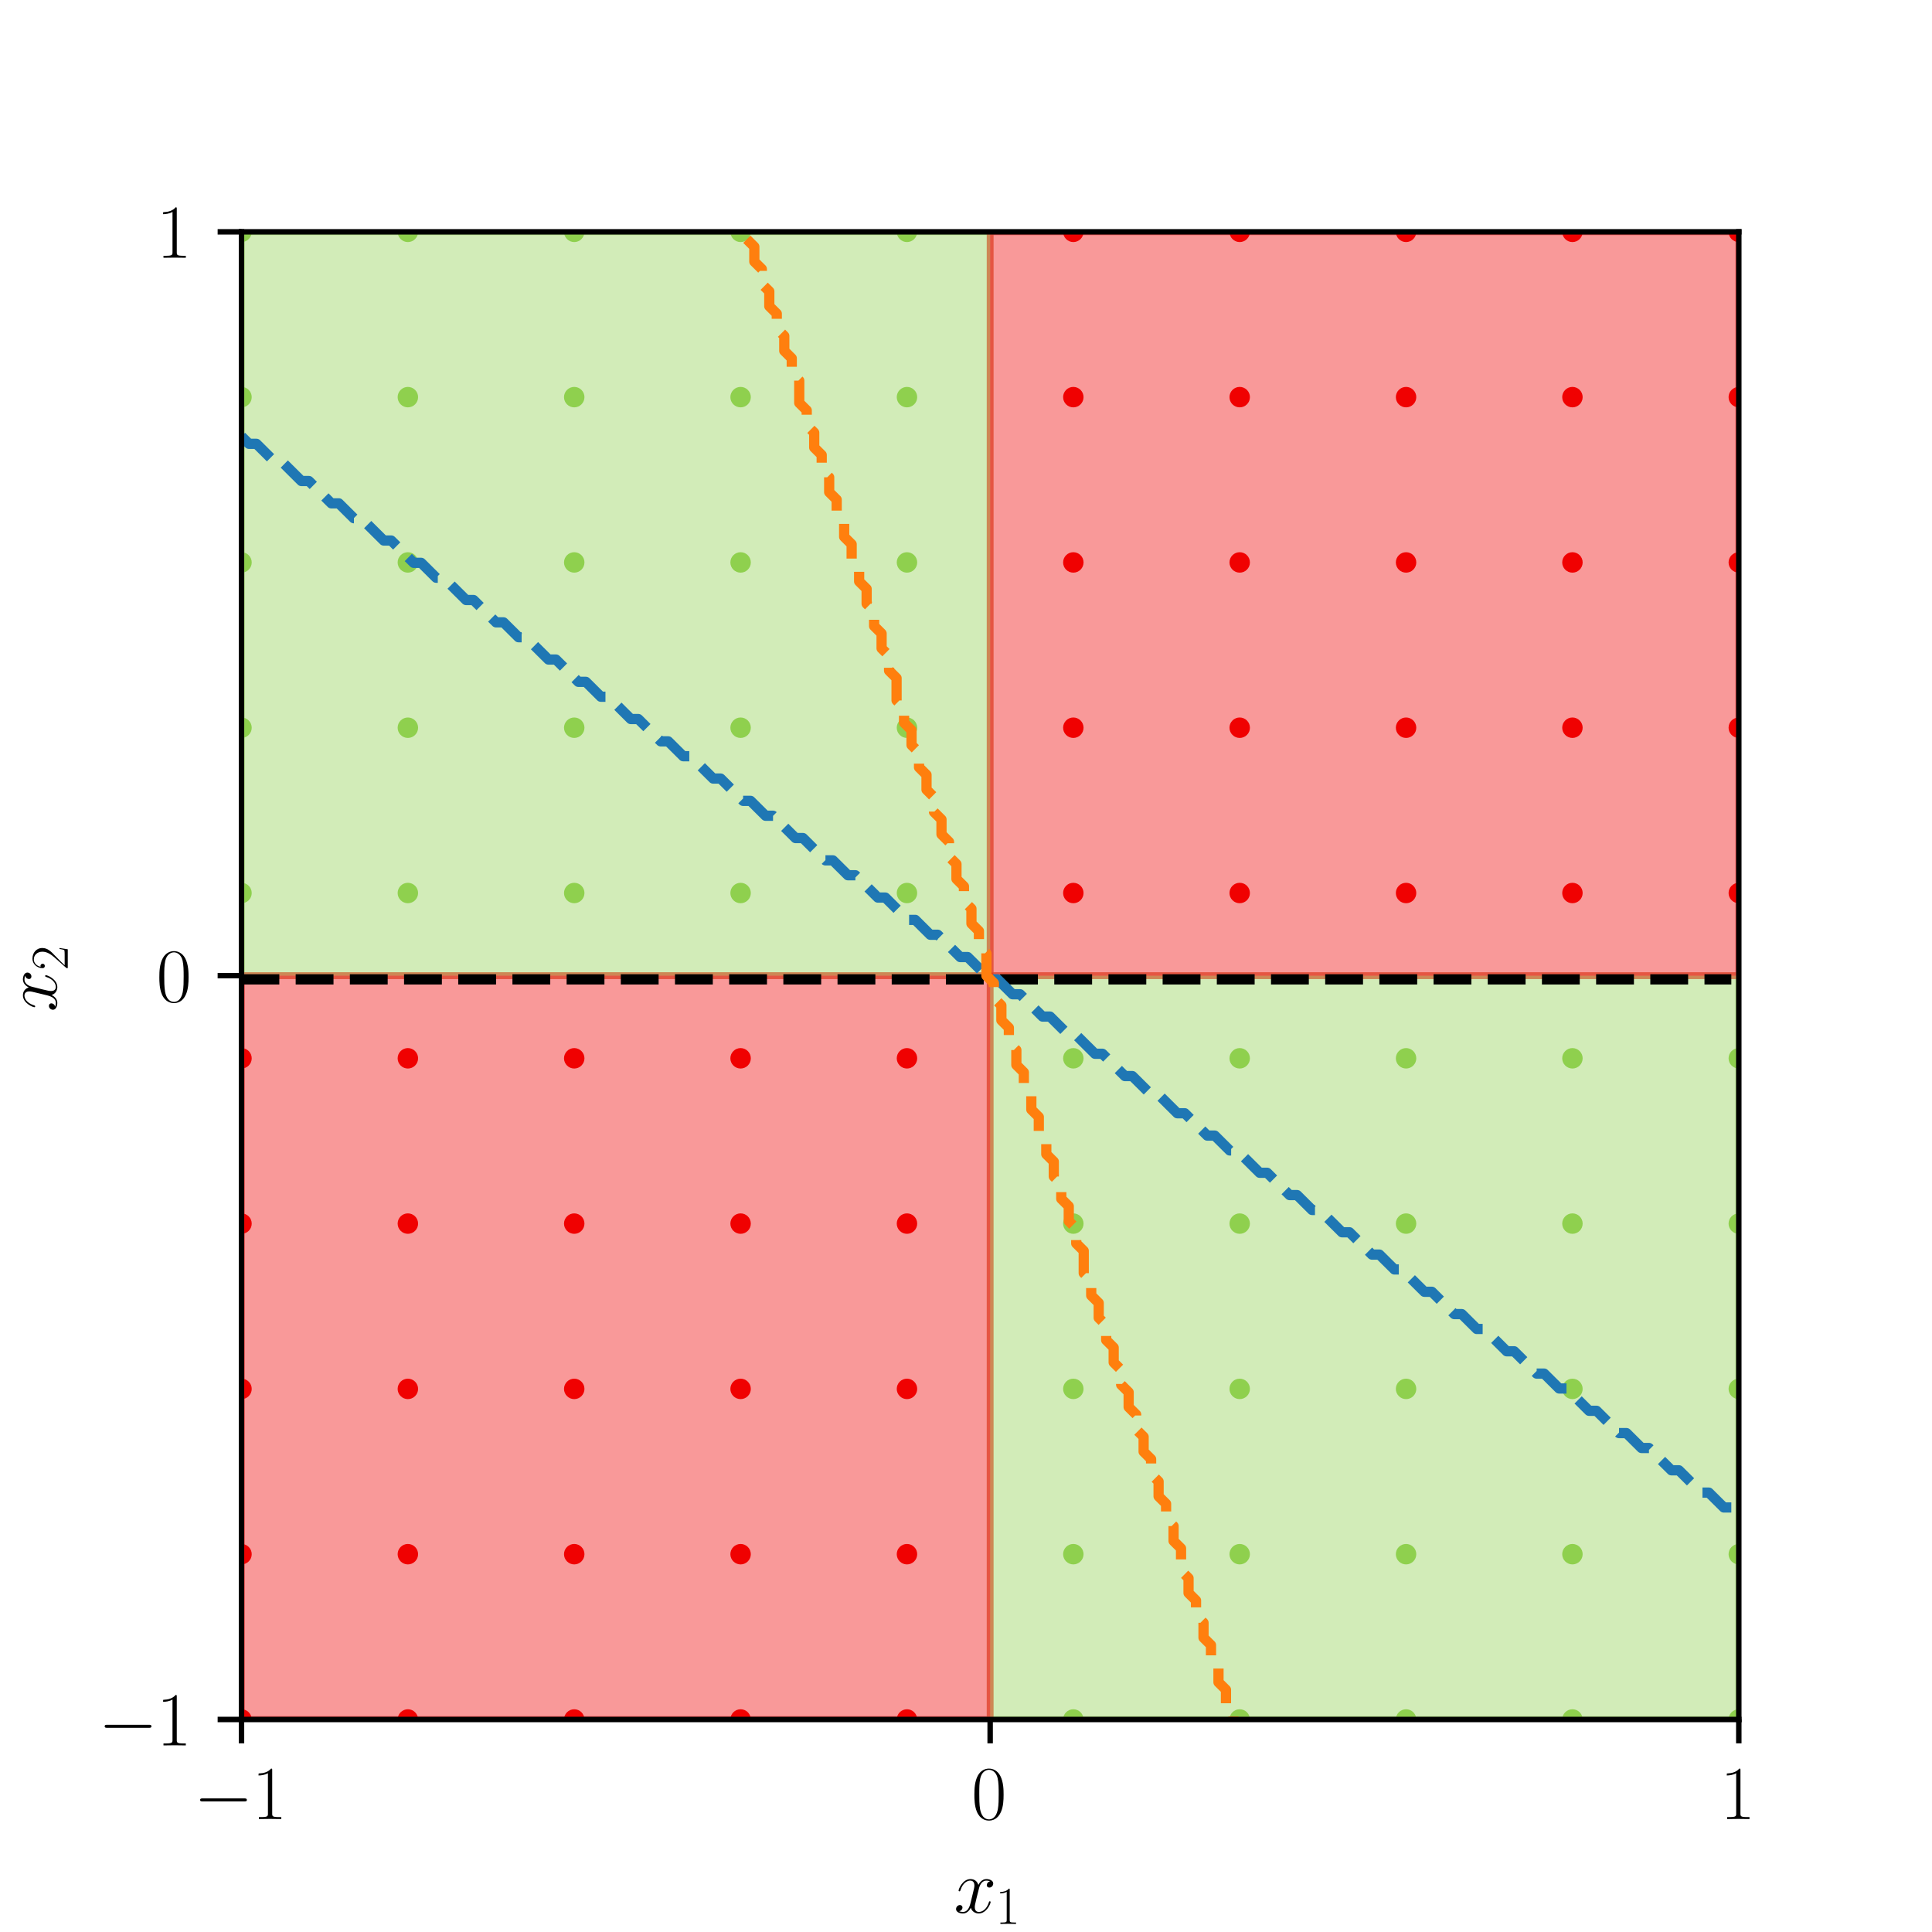 <?xml version="1.0" encoding="utf-8" standalone="no"?>
<!DOCTYPE svg PUBLIC "-//W3C//DTD SVG 1.1//EN"
  "http://www.w3.org/Graphics/SVG/1.1/DTD/svg11.dtd">
<svg xmlns:xlink="http://www.w3.org/1999/xlink" width="283.465pt" height="283.465pt" viewBox="0 0 283.465 283.465" xmlns="http://www.w3.org/2000/svg" version="1.1">
 <defs>
  <style type="text/css">*{stroke-linejoin: round; stroke-linecap: butt}</style>
 </defs>
 <g id="figure_1">
  <g id="patch_1">
   <path d="M 0 283.465 
L 283.465 283.465 
L 283.465 0 
L 0 0 
z
" style="fill: #ffffff"/>
  </g>
  <g id="axes_1">
   <g id="patch_2">
    <path d="M 35.433 252.283 
L 255.118 252.283 
L 255.118 34.016 
L 35.433 34.016 
z
" style="fill: #ffffff"/>
   </g>
   <g id="PathCollection_1">
    <defs>
     <path id="C0_0_222b115f45" d="M 0 1 
C 0.265 1 0.52 0.895 0.707 0.707 
C 0.895 0.52 1 0.265 1 -0 
C 1 -0.265 0.895 -0.52 0.707 -0.707 
C 0.52 -0.895 0.265 -1 0 -1 
C -0.265 -1 -0.52 -0.895 -0.707 -0.707 
C -0.895 -0.52 -1 -0.265 -1 0 
C -1 0.265 -0.895 0.52 -0.707 0.707 
C -0.52 0.895 -0.265 1 0 1 
z
"/>
    </defs>
    <g clip-path="url(#p850db002b8)">
     <use xlink:href="#C0_0_222b115f45" x="35.433" y="252.283" style="fill: #f00101; stroke: #f00101"/>
    </g>
    <g clip-path="url(#p850db002b8)">
     <use xlink:href="#C0_0_222b115f45" x="59.843" y="252.283" style="fill: #f00101; stroke: #f00101"/>
    </g>
    <g clip-path="url(#p850db002b8)">
     <use xlink:href="#C0_0_222b115f45" x="84.252" y="252.283" style="fill: #f00101; stroke: #f00101"/>
    </g>
    <g clip-path="url(#p850db002b8)">
     <use xlink:href="#C0_0_222b115f45" x="108.661" y="252.283" style="fill: #f00101; stroke: #f00101"/>
    </g>
    <g clip-path="url(#p850db002b8)">
     <use xlink:href="#C0_0_222b115f45" x="133.071" y="252.283" style="fill: #f00101; stroke: #f00101"/>
    </g>
    <g clip-path="url(#p850db002b8)">
     <use xlink:href="#C0_0_222b115f45" x="157.48" y="252.283" style="fill: #8fd14f; stroke: #8fd14f"/>
    </g>
    <g clip-path="url(#p850db002b8)">
     <use xlink:href="#C0_0_222b115f45" x="181.89" y="252.283" style="fill: #8fd14f; stroke: #8fd14f"/>
    </g>
    <g clip-path="url(#p850db002b8)">
     <use xlink:href="#C0_0_222b115f45" x="206.299" y="252.283" style="fill: #8fd14f; stroke: #8fd14f"/>
    </g>
    <g clip-path="url(#p850db002b8)">
     <use xlink:href="#C0_0_222b115f45" x="230.709" y="252.283" style="fill: #8fd14f; stroke: #8fd14f"/>
    </g>
    <g clip-path="url(#p850db002b8)">
     <use xlink:href="#C0_0_222b115f45" x="255.118" y="252.283" style="fill: #8fd14f; stroke: #8fd14f"/>
    </g>
    <g clip-path="url(#p850db002b8)">
     <use xlink:href="#C0_0_222b115f45" x="35.433" y="228.031" style="fill: #f00101; stroke: #f00101"/>
    </g>
    <g clip-path="url(#p850db002b8)">
     <use xlink:href="#C0_0_222b115f45" x="59.843" y="228.031" style="fill: #f00101; stroke: #f00101"/>
    </g>
    <g clip-path="url(#p850db002b8)">
     <use xlink:href="#C0_0_222b115f45" x="84.252" y="228.031" style="fill: #f00101; stroke: #f00101"/>
    </g>
    <g clip-path="url(#p850db002b8)">
     <use xlink:href="#C0_0_222b115f45" x="108.661" y="228.031" style="fill: #f00101; stroke: #f00101"/>
    </g>
    <g clip-path="url(#p850db002b8)">
     <use xlink:href="#C0_0_222b115f45" x="133.071" y="228.031" style="fill: #f00101; stroke: #f00101"/>
    </g>
    <g clip-path="url(#p850db002b8)">
     <use xlink:href="#C0_0_222b115f45" x="157.48" y="228.031" style="fill: #8fd14f; stroke: #8fd14f"/>
    </g>
    <g clip-path="url(#p850db002b8)">
     <use xlink:href="#C0_0_222b115f45" x="181.89" y="228.031" style="fill: #8fd14f; stroke: #8fd14f"/>
    </g>
    <g clip-path="url(#p850db002b8)">
     <use xlink:href="#C0_0_222b115f45" x="206.299" y="228.031" style="fill: #8fd14f; stroke: #8fd14f"/>
    </g>
    <g clip-path="url(#p850db002b8)">
     <use xlink:href="#C0_0_222b115f45" x="230.709" y="228.031" style="fill: #8fd14f; stroke: #8fd14f"/>
    </g>
    <g clip-path="url(#p850db002b8)">
     <use xlink:href="#C0_0_222b115f45" x="255.118" y="228.031" style="fill: #8fd14f; stroke: #8fd14f"/>
    </g>
    <g clip-path="url(#p850db002b8)">
     <use xlink:href="#C0_0_222b115f45" x="35.433" y="203.78" style="fill: #f00101; stroke: #f00101"/>
    </g>
    <g clip-path="url(#p850db002b8)">
     <use xlink:href="#C0_0_222b115f45" x="59.843" y="203.78" style="fill: #f00101; stroke: #f00101"/>
    </g>
    <g clip-path="url(#p850db002b8)">
     <use xlink:href="#C0_0_222b115f45" x="84.252" y="203.78" style="fill: #f00101; stroke: #f00101"/>
    </g>
    <g clip-path="url(#p850db002b8)">
     <use xlink:href="#C0_0_222b115f45" x="108.661" y="203.78" style="fill: #f00101; stroke: #f00101"/>
    </g>
    <g clip-path="url(#p850db002b8)">
     <use xlink:href="#C0_0_222b115f45" x="133.071" y="203.78" style="fill: #f00101; stroke: #f00101"/>
    </g>
    <g clip-path="url(#p850db002b8)">
     <use xlink:href="#C0_0_222b115f45" x="157.48" y="203.78" style="fill: #8fd14f; stroke: #8fd14f"/>
    </g>
    <g clip-path="url(#p850db002b8)">
     <use xlink:href="#C0_0_222b115f45" x="181.89" y="203.78" style="fill: #8fd14f; stroke: #8fd14f"/>
    </g>
    <g clip-path="url(#p850db002b8)">
     <use xlink:href="#C0_0_222b115f45" x="206.299" y="203.78" style="fill: #8fd14f; stroke: #8fd14f"/>
    </g>
    <g clip-path="url(#p850db002b8)">
     <use xlink:href="#C0_0_222b115f45" x="230.709" y="203.78" style="fill: #8fd14f; stroke: #8fd14f"/>
    </g>
    <g clip-path="url(#p850db002b8)">
     <use xlink:href="#C0_0_222b115f45" x="255.118" y="203.78" style="fill: #8fd14f; stroke: #8fd14f"/>
    </g>
    <g clip-path="url(#p850db002b8)">
     <use xlink:href="#C0_0_222b115f45" x="35.433" y="179.528" style="fill: #f00101; stroke: #f00101"/>
    </g>
    <g clip-path="url(#p850db002b8)">
     <use xlink:href="#C0_0_222b115f45" x="59.843" y="179.528" style="fill: #f00101; stroke: #f00101"/>
    </g>
    <g clip-path="url(#p850db002b8)">
     <use xlink:href="#C0_0_222b115f45" x="84.252" y="179.528" style="fill: #f00101; stroke: #f00101"/>
    </g>
    <g clip-path="url(#p850db002b8)">
     <use xlink:href="#C0_0_222b115f45" x="108.661" y="179.528" style="fill: #f00101; stroke: #f00101"/>
    </g>
    <g clip-path="url(#p850db002b8)">
     <use xlink:href="#C0_0_222b115f45" x="133.071" y="179.528" style="fill: #f00101; stroke: #f00101"/>
    </g>
    <g clip-path="url(#p850db002b8)">
     <use xlink:href="#C0_0_222b115f45" x="157.48" y="179.528" style="fill: #8fd14f; stroke: #8fd14f"/>
    </g>
    <g clip-path="url(#p850db002b8)">
     <use xlink:href="#C0_0_222b115f45" x="181.89" y="179.528" style="fill: #8fd14f; stroke: #8fd14f"/>
    </g>
    <g clip-path="url(#p850db002b8)">
     <use xlink:href="#C0_0_222b115f45" x="206.299" y="179.528" style="fill: #8fd14f; stroke: #8fd14f"/>
    </g>
    <g clip-path="url(#p850db002b8)">
     <use xlink:href="#C0_0_222b115f45" x="230.709" y="179.528" style="fill: #8fd14f; stroke: #8fd14f"/>
    </g>
    <g clip-path="url(#p850db002b8)">
     <use xlink:href="#C0_0_222b115f45" x="255.118" y="179.528" style="fill: #8fd14f; stroke: #8fd14f"/>
    </g>
    <g clip-path="url(#p850db002b8)">
     <use xlink:href="#C0_0_222b115f45" x="35.433" y="155.276" style="fill: #f00101; stroke: #f00101"/>
    </g>
    <g clip-path="url(#p850db002b8)">
     <use xlink:href="#C0_0_222b115f45" x="59.843" y="155.276" style="fill: #f00101; stroke: #f00101"/>
    </g>
    <g clip-path="url(#p850db002b8)">
     <use xlink:href="#C0_0_222b115f45" x="84.252" y="155.276" style="fill: #f00101; stroke: #f00101"/>
    </g>
    <g clip-path="url(#p850db002b8)">
     <use xlink:href="#C0_0_222b115f45" x="108.661" y="155.276" style="fill: #f00101; stroke: #f00101"/>
    </g>
    <g clip-path="url(#p850db002b8)">
     <use xlink:href="#C0_0_222b115f45" x="133.071" y="155.276" style="fill: #f00101; stroke: #f00101"/>
    </g>
    <g clip-path="url(#p850db002b8)">
     <use xlink:href="#C0_0_222b115f45" x="157.48" y="155.276" style="fill: #8fd14f; stroke: #8fd14f"/>
    </g>
    <g clip-path="url(#p850db002b8)">
     <use xlink:href="#C0_0_222b115f45" x="181.89" y="155.276" style="fill: #8fd14f; stroke: #8fd14f"/>
    </g>
    <g clip-path="url(#p850db002b8)">
     <use xlink:href="#C0_0_222b115f45" x="206.299" y="155.276" style="fill: #8fd14f; stroke: #8fd14f"/>
    </g>
    <g clip-path="url(#p850db002b8)">
     <use xlink:href="#C0_0_222b115f45" x="230.709" y="155.276" style="fill: #8fd14f; stroke: #8fd14f"/>
    </g>
    <g clip-path="url(#p850db002b8)">
     <use xlink:href="#C0_0_222b115f45" x="255.118" y="155.276" style="fill: #8fd14f; stroke: #8fd14f"/>
    </g>
    <g clip-path="url(#p850db002b8)">
     <use xlink:href="#C0_0_222b115f45" x="35.433" y="131.024" style="fill: #8fd14f; stroke: #8fd14f"/>
    </g>
    <g clip-path="url(#p850db002b8)">
     <use xlink:href="#C0_0_222b115f45" x="59.843" y="131.024" style="fill: #8fd14f; stroke: #8fd14f"/>
    </g>
    <g clip-path="url(#p850db002b8)">
     <use xlink:href="#C0_0_222b115f45" x="84.252" y="131.024" style="fill: #8fd14f; stroke: #8fd14f"/>
    </g>
    <g clip-path="url(#p850db002b8)">
     <use xlink:href="#C0_0_222b115f45" x="108.661" y="131.024" style="fill: #8fd14f; stroke: #8fd14f"/>
    </g>
    <g clip-path="url(#p850db002b8)">
     <use xlink:href="#C0_0_222b115f45" x="133.071" y="131.024" style="fill: #8fd14f; stroke: #8fd14f"/>
    </g>
    <g clip-path="url(#p850db002b8)">
     <use xlink:href="#C0_0_222b115f45" x="157.48" y="131.024" style="fill: #f00101; stroke: #f00101"/>
    </g>
    <g clip-path="url(#p850db002b8)">
     <use xlink:href="#C0_0_222b115f45" x="181.89" y="131.024" style="fill: #f00101; stroke: #f00101"/>
    </g>
    <g clip-path="url(#p850db002b8)">
     <use xlink:href="#C0_0_222b115f45" x="206.299" y="131.024" style="fill: #f00101; stroke: #f00101"/>
    </g>
    <g clip-path="url(#p850db002b8)">
     <use xlink:href="#C0_0_222b115f45" x="230.709" y="131.024" style="fill: #f00101; stroke: #f00101"/>
    </g>
    <g clip-path="url(#p850db002b8)">
     <use xlink:href="#C0_0_222b115f45" x="255.118" y="131.024" style="fill: #f00101; stroke: #f00101"/>
    </g>
    <g clip-path="url(#p850db002b8)">
     <use xlink:href="#C0_0_222b115f45" x="35.433" y="106.772" style="fill: #8fd14f; stroke: #8fd14f"/>
    </g>
    <g clip-path="url(#p850db002b8)">
     <use xlink:href="#C0_0_222b115f45" x="59.843" y="106.772" style="fill: #8fd14f; stroke: #8fd14f"/>
    </g>
    <g clip-path="url(#p850db002b8)">
     <use xlink:href="#C0_0_222b115f45" x="84.252" y="106.772" style="fill: #8fd14f; stroke: #8fd14f"/>
    </g>
    <g clip-path="url(#p850db002b8)">
     <use xlink:href="#C0_0_222b115f45" x="108.661" y="106.772" style="fill: #8fd14f; stroke: #8fd14f"/>
    </g>
    <g clip-path="url(#p850db002b8)">
     <use xlink:href="#C0_0_222b115f45" x="133.071" y="106.772" style="fill: #8fd14f; stroke: #8fd14f"/>
    </g>
    <g clip-path="url(#p850db002b8)">
     <use xlink:href="#C0_0_222b115f45" x="157.48" y="106.772" style="fill: #f00101; stroke: #f00101"/>
    </g>
    <g clip-path="url(#p850db002b8)">
     <use xlink:href="#C0_0_222b115f45" x="181.89" y="106.772" style="fill: #f00101; stroke: #f00101"/>
    </g>
    <g clip-path="url(#p850db002b8)">
     <use xlink:href="#C0_0_222b115f45" x="206.299" y="106.772" style="fill: #f00101; stroke: #f00101"/>
    </g>
    <g clip-path="url(#p850db002b8)">
     <use xlink:href="#C0_0_222b115f45" x="230.709" y="106.772" style="fill: #f00101; stroke: #f00101"/>
    </g>
    <g clip-path="url(#p850db002b8)">
     <use xlink:href="#C0_0_222b115f45" x="255.118" y="106.772" style="fill: #f00101; stroke: #f00101"/>
    </g>
    <g clip-path="url(#p850db002b8)">
     <use xlink:href="#C0_0_222b115f45" x="35.433" y="82.52" style="fill: #8fd14f; stroke: #8fd14f"/>
    </g>
    <g clip-path="url(#p850db002b8)">
     <use xlink:href="#C0_0_222b115f45" x="59.843" y="82.52" style="fill: #8fd14f; stroke: #8fd14f"/>
    </g>
    <g clip-path="url(#p850db002b8)">
     <use xlink:href="#C0_0_222b115f45" x="84.252" y="82.52" style="fill: #8fd14f; stroke: #8fd14f"/>
    </g>
    <g clip-path="url(#p850db002b8)">
     <use xlink:href="#C0_0_222b115f45" x="108.661" y="82.52" style="fill: #8fd14f; stroke: #8fd14f"/>
    </g>
    <g clip-path="url(#p850db002b8)">
     <use xlink:href="#C0_0_222b115f45" x="133.071" y="82.52" style="fill: #8fd14f; stroke: #8fd14f"/>
    </g>
    <g clip-path="url(#p850db002b8)">
     <use xlink:href="#C0_0_222b115f45" x="157.48" y="82.52" style="fill: #f00101; stroke: #f00101"/>
    </g>
    <g clip-path="url(#p850db002b8)">
     <use xlink:href="#C0_0_222b115f45" x="181.89" y="82.52" style="fill: #f00101; stroke: #f00101"/>
    </g>
    <g clip-path="url(#p850db002b8)">
     <use xlink:href="#C0_0_222b115f45" x="206.299" y="82.52" style="fill: #f00101; stroke: #f00101"/>
    </g>
    <g clip-path="url(#p850db002b8)">
     <use xlink:href="#C0_0_222b115f45" x="230.709" y="82.52" style="fill: #f00101; stroke: #f00101"/>
    </g>
    <g clip-path="url(#p850db002b8)">
     <use xlink:href="#C0_0_222b115f45" x="255.118" y="82.52" style="fill: #f00101; stroke: #f00101"/>
    </g>
    <g clip-path="url(#p850db002b8)">
     <use xlink:href="#C0_0_222b115f45" x="35.433" y="58.268" style="fill: #8fd14f; stroke: #8fd14f"/>
    </g>
    <g clip-path="url(#p850db002b8)">
     <use xlink:href="#C0_0_222b115f45" x="59.843" y="58.268" style="fill: #8fd14f; stroke: #8fd14f"/>
    </g>
    <g clip-path="url(#p850db002b8)">
     <use xlink:href="#C0_0_222b115f45" x="84.252" y="58.268" style="fill: #8fd14f; stroke: #8fd14f"/>
    </g>
    <g clip-path="url(#p850db002b8)">
     <use xlink:href="#C0_0_222b115f45" x="108.661" y="58.268" style="fill: #8fd14f; stroke: #8fd14f"/>
    </g>
    <g clip-path="url(#p850db002b8)">
     <use xlink:href="#C0_0_222b115f45" x="133.071" y="58.268" style="fill: #8fd14f; stroke: #8fd14f"/>
    </g>
    <g clip-path="url(#p850db002b8)">
     <use xlink:href="#C0_0_222b115f45" x="157.48" y="58.268" style="fill: #f00101; stroke: #f00101"/>
    </g>
    <g clip-path="url(#p850db002b8)">
     <use xlink:href="#C0_0_222b115f45" x="181.89" y="58.268" style="fill: #f00101; stroke: #f00101"/>
    </g>
    <g clip-path="url(#p850db002b8)">
     <use xlink:href="#C0_0_222b115f45" x="206.299" y="58.268" style="fill: #f00101; stroke: #f00101"/>
    </g>
    <g clip-path="url(#p850db002b8)">
     <use xlink:href="#C0_0_222b115f45" x="230.709" y="58.268" style="fill: #f00101; stroke: #f00101"/>
    </g>
    <g clip-path="url(#p850db002b8)">
     <use xlink:href="#C0_0_222b115f45" x="255.118" y="58.268" style="fill: #f00101; stroke: #f00101"/>
    </g>
    <g clip-path="url(#p850db002b8)">
     <use xlink:href="#C0_0_222b115f45" x="35.433" y="34.016" style="fill: #8fd14f; stroke: #8fd14f"/>
    </g>
    <g clip-path="url(#p850db002b8)">
     <use xlink:href="#C0_0_222b115f45" x="59.843" y="34.016" style="fill: #8fd14f; stroke: #8fd14f"/>
    </g>
    <g clip-path="url(#p850db002b8)">
     <use xlink:href="#C0_0_222b115f45" x="84.252" y="34.016" style="fill: #8fd14f; stroke: #8fd14f"/>
    </g>
    <g clip-path="url(#p850db002b8)">
     <use xlink:href="#C0_0_222b115f45" x="108.661" y="34.016" style="fill: #8fd14f; stroke: #8fd14f"/>
    </g>
    <g clip-path="url(#p850db002b8)">
     <use xlink:href="#C0_0_222b115f45" x="133.071" y="34.016" style="fill: #8fd14f; stroke: #8fd14f"/>
    </g>
    <g clip-path="url(#p850db002b8)">
     <use xlink:href="#C0_0_222b115f45" x="157.48" y="34.016" style="fill: #f00101; stroke: #f00101"/>
    </g>
    <g clip-path="url(#p850db002b8)">
     <use xlink:href="#C0_0_222b115f45" x="181.89" y="34.016" style="fill: #f00101; stroke: #f00101"/>
    </g>
    <g clip-path="url(#p850db002b8)">
     <use xlink:href="#C0_0_222b115f45" x="206.299" y="34.016" style="fill: #f00101; stroke: #f00101"/>
    </g>
    <g clip-path="url(#p850db002b8)">
     <use xlink:href="#C0_0_222b115f45" x="230.709" y="34.016" style="fill: #f00101; stroke: #f00101"/>
    </g>
    <g clip-path="url(#p850db002b8)">
     <use xlink:href="#C0_0_222b115f45" x="255.118" y="34.016" style="fill: #f00101; stroke: #f00101"/>
    </g>
   </g>
   <g id="PolyCollection_1">
    <defs>
     <path id="mdc5db434dc" d="M 35.433 -249.449 
L 35.433 -140.315 
L 145.276 -140.315 
L 145.276 -249.449 
L 145.276 -249.449 
L 35.433 -249.449 
z
" style="stroke: #8fd14f; stroke-opacity: 0.4"/>
    </defs>
    <g clip-path="url(#p850db002b8)">
     <use xlink:href="#mdc5db434dc" x="0" y="283.465" style="fill: #8fd14f; fill-opacity: 0.4; stroke: #8fd14f; stroke-opacity: 0.4"/>
    </g>
   </g>
   <g id="PolyCollection_2">
    <defs>
     <path id="mf454172936" d="M 145.276 -140.315 
L 145.276 -31.181 
L 255.118 -31.181 
L 255.118 -140.315 
L 255.118 -140.315 
L 145.276 -140.315 
z
" style="stroke: #8fd14f; stroke-opacity: 0.4"/>
    </defs>
    <g clip-path="url(#p850db002b8)">
     <use xlink:href="#mf454172936" x="0" y="283.465" style="fill: #8fd14f; fill-opacity: 0.4; stroke: #8fd14f; stroke-opacity: 0.4"/>
    </g>
   </g>
   <g id="PolyCollection_3">
    <defs>
     <path id="m44464114aa" d="M 35.433 -140.315 
L 35.433 -31.181 
L 145.276 -31.181 
L 145.276 -140.315 
L 145.276 -140.315 
L 35.433 -140.315 
z
" style="stroke: #f00101; stroke-opacity: 0.4"/>
    </defs>
    <g clip-path="url(#p850db002b8)">
     <use xlink:href="#m44464114aa" x="0" y="283.465" style="fill: #f00101; fill-opacity: 0.4; stroke: #f00101; stroke-opacity: 0.4"/>
    </g>
   </g>
   <g id="PolyCollection_4">
    <defs>
     <path id="m0f5edaa5fb" d="M 145.276 -249.449 
L 145.276 -140.315 
L 255.118 -140.315 
L 255.118 -249.449 
L 255.118 -249.449 
L 145.276 -249.449 
z
" style="stroke: #f00101; stroke-opacity: 0.4"/>
    </defs>
    <g clip-path="url(#p850db002b8)">
     <use xlink:href="#m0f5edaa5fb" x="0" y="283.465" style="fill: #f00101; fill-opacity: 0.4; stroke: #f00101; stroke-opacity: 0.4"/>
    </g>
   </g>
   <g id="matplotlib.axis_1">
    <g id="xtick_1">
     <g id="line2d_1">
      <defs>
       <path id="mf955c40e4e" d="M 0 0 
L 0 3.5 
" style="stroke: #000000; stroke-width: 0.8"/>
      </defs>
      <g>
       <use xlink:href="#mf955c40e4e" x="35.433" y="252.283" style="stroke: #000000; stroke-width: 0.8"/>
      </g>
     </g>
     <g id="text_1">
      <!-- $\mathdefault{−1}$ -->
      <g transform="translate(28.432 266.894) scale(0.11 -0.11)">
       <defs>
        <path id="CMSY10-0" d="M 4218 1472 
C 4326 1472 4442 1472 4442 1600 
C 4442 1728 4326 1728 4218 1728 
L 755 1728 
C 646 1728 531 1728 531 1600 
C 531 1472 646 1472 755 1472 
L 4218 1472 
z
" transform="scale(0.016)"/>
        <path id="CMR17-31" d="M 1702 4083 
C 1702 4217 1696 4224 1606 4224 
C 1357 3927 979 3833 621 3820 
C 602 3820 570 3820 563 3808 
C 557 3795 557 3782 557 3648 
C 755 3648 1088 3686 1344 3839 
L 1344 467 
C 1344 243 1331 166 781 166 
L 589 166 
L 589 0 
C 896 6 1216 12 1523 12 
C 1830 12 2150 6 2458 0 
L 2458 166 
L 2266 166 
C 1715 166 1702 236 1702 467 
L 1702 4083 
z
" transform="scale(0.016)"/>
       </defs>
       <use xlink:href="#CMSY10-0" transform="scale(0.996)"/>
       <use xlink:href="#CMR17-31" transform="translate(77.487 0) scale(0.996)"/>
      </g>
     </g>
    </g>
    <g id="xtick_2">
     <g id="line2d_2">
      <g>
       <use xlink:href="#mf955c40e4e" x="145.276" y="252.283" style="stroke: #000000; stroke-width: 0.8"/>
      </g>
     </g>
     <g id="text_2">
      <!-- $\mathdefault{0}$ -->
      <g transform="translate(142.536 266.894) scale(0.11 -0.11)">
       <defs>
        <path id="CMR17-30" d="M 2688 2038 
C 2688 2430 2682 3099 2413 3613 
C 2176 4063 1798 4224 1466 4224 
C 1158 4224 768 4082 525 3620 
C 269 3137 243 2539 243 2038 
C 243 1671 250 1112 448 623 
C 723 -39 1216 -128 1466 -128 
C 1760 -128 2208 -7 2470 604 
C 2662 1048 2688 1568 2688 2038 
z
M 1466 -26 
C 1056 -26 813 328 723 816 
C 653 1196 653 1749 653 2109 
C 653 2604 653 3015 736 3407 
C 858 3954 1216 4121 1466 4121 
C 1728 4121 2067 3947 2189 3420 
C 2272 3054 2278 2623 2278 2109 
C 2278 1691 2278 1176 2202 797 
C 2067 96 1690 -26 1466 -26 
z
" transform="scale(0.016)"/>
       </defs>
       <use xlink:href="#CMR17-30" transform="scale(0.996)"/>
      </g>
     </g>
    </g>
    <g id="xtick_3">
     <g id="line2d_3">
      <g>
       <use xlink:href="#mf955c40e4e" x="255.118" y="252.283" style="stroke: #000000; stroke-width: 0.8"/>
      </g>
     </g>
     <g id="text_3">
      <!-- $\mathdefault{1}$ -->
      <g transform="translate(252.378 266.894) scale(0.11 -0.11)">
       <use xlink:href="#CMR17-31" transform="scale(0.996)"/>
      </g>
     </g>
    </g>
    <g id="text_4">
     <!-- $x_1$ -->
     <g transform="translate(139.96 280.635) scale(0.11 -0.11)">
      <defs>
       <path id="CMMI12-78" d="M 3034 2624 
C 2829 2585 2752 2431 2752 2310 
C 2752 2156 2874 2105 2963 2105 
C 3155 2105 3290 2271 3290 2444 
C 3290 2694 2982 2816 2714 2816 
C 2323 2816 2106 2451 2048 2329 
C 1901 2790 1504 2816 1389 2816 
C 736 2816 390 1993 390 1849 
C 390 1823 416 1790 461 1790 
C 512 1790 525 1829 538 1855 
C 755 2572 1184 2687 1370 2687 
C 1658 2687 1715 2438 1715 2284 
C 1715 2143 1677 1993 1600 1678 
L 1382 778 
C 1286 390 1101 64 762 64 
C 730 64 570 64 435 126 
C 666 166 717 358 717 435 
C 717 563 621 640 499 640 
C 346 640 179 505 179 300 
C 179 57 480 -64 755 -64 
C 1062 -64 1280 153 1414 415 
C 1517 64 1837 -64 2074 -64 
C 2726 -64 3072 751 3072 896 
C 3072 929 3046 955 3008 955 
C 2950 955 2944 922 2925 870 
C 2752 300 2381 64 2093 64 
C 1869 64 1747 204 1747 467 
C 1747 607 1773 712 1875 1146 
L 2099 2039 
C 2195 2425 2413 2687 2707 2687 
C 2720 2687 2899 2687 3034 2624 
z
" transform="scale(0.016)"/>
      </defs>
      <use xlink:href="#CMMI12-78" transform="scale(0.996)"/>
      <use xlink:href="#CMR17-31" transform="translate(55.434 -14.944) scale(0.697)"/>
     </g>
    </g>
   </g>
   <g id="matplotlib.axis_2">
    <g id="ytick_1">
     <g id="line2d_4">
      <defs>
       <path id="m73851fcb10" d="M 0 0 
L -3.5 0 
" style="stroke: #000000; stroke-width: 0.8"/>
      </defs>
      <g>
       <use xlink:href="#m73851fcb10" x="35.433" y="252.283" style="stroke: #000000; stroke-width: 0.8"/>
      </g>
     </g>
     <g id="text_5">
      <!-- $\mathdefault{−1}$ -->
      <g transform="translate(14.43 256.089) scale(0.11 -0.11)">
       <use xlink:href="#CMSY10-0" transform="scale(0.996)"/>
       <use xlink:href="#CMR17-31" transform="translate(77.487 0) scale(0.996)"/>
      </g>
     </g>
    </g>
    <g id="ytick_2">
     <g id="line2d_5">
      <g>
       <use xlink:href="#m73851fcb10" x="35.433" y="143.15" style="stroke: #000000; stroke-width: 0.8"/>
      </g>
     </g>
     <g id="text_6">
      <!-- $\mathdefault{0}$ -->
      <g transform="translate(22.954 146.955) scale(0.11 -0.11)">
       <use xlink:href="#CMR17-30" transform="scale(0.996)"/>
      </g>
     </g>
    </g>
    <g id="ytick_3">
     <g id="line2d_6">
      <g>
       <use xlink:href="#m73851fcb10" x="35.433" y="34.016" style="stroke: #000000; stroke-width: 0.8"/>
      </g>
     </g>
     <g id="text_7">
      <!-- $\mathdefault{1}$ -->
      <g transform="translate(22.954 37.821) scale(0.11 -0.11)">
       <use xlink:href="#CMR17-31" transform="scale(0.996)"/>
      </g>
     </g>
    </g>
    <g id="text_8">
     <!-- $x_2$ -->
     <g transform="translate(8.299 148.465) rotate(-90) scale(0.11 -0.11)">
      <defs>
       <path id="CMR17-32" d="M 2669 990 
L 2554 990 
C 2490 537 2438 460 2413 422 
C 2381 371 1920 371 1830 371 
L 602 371 
C 832 620 1280 1073 1824 1596 
C 2214 1966 2669 2400 2669 3033 
C 2669 3788 2067 4224 1395 4224 
C 691 4224 262 3603 262 3027 
C 262 2777 448 2745 525 2745 
C 589 2745 781 2783 781 3007 
C 781 3206 614 3264 525 3264 
C 486 3264 448 3257 422 3244 
C 544 3788 915 4057 1306 4057 
C 1862 4057 2227 3616 2227 3033 
C 2227 2477 1901 1998 1536 1583 
L 262 147 
L 262 0 
L 2515 0 
L 2669 990 
z
" transform="scale(0.016)"/>
      </defs>
      <use xlink:href="#CMMI12-78" transform="scale(0.996)"/>
      <use xlink:href="#CMR17-32" transform="translate(55.434 -14.944) scale(0.697)"/>
     </g>
    </g>
   </g>
   <g id="QuadContourSet_1">
    <path d="M 35.433 143.695 
L 254.02 143.695 
L 254.02 143.695 
" clip-path="url(#p850db002b8)" style="fill: none; stroke-dasharray: 5.55,2.4; stroke-dashoffset: 0; stroke: #000000; stroke-width: 1.5"/>
   </g>
   <g id="QuadContourSet_2">
    <path d="M 35.433 64.028 
L 36.531 65.119 
L 37.63 65.119 
L 39.827 67.302 
L 40.925 67.302 
L 44.22 70.576 
L 45.319 70.576 
L 48.614 73.85 
L 49.713 73.85 
L 51.909 76.032 
L 53.008 76.032 
L 56.303 79.306 
L 57.402 79.306 
L 60.697 82.58 
L 61.795 82.58 
L 63.992 84.763 
L 65.091 84.763 
L 68.386 88.037 
L 69.484 88.037 
L 72.78 91.311 
L 73.878 91.311 
L 76.075 93.494 
L 77.173 93.494 
L 80.469 96.768 
L 81.567 96.768 
L 84.862 100.042 
L 85.961 100.042 
L 88.157 102.224 
L 89.256 102.224 
L 92.551 105.498 
L 93.65 105.498 
L 96.945 108.772 
L 98.043 108.772 
L 100.24 110.955 
L 101.339 110.955 
L 104.634 114.229 
L 105.732 114.229 
L 109.028 117.503 
L 110.126 117.503 
L 112.323 119.686 
L 113.421 119.686 
L 116.717 122.96 
L 117.815 122.96 
L 121.11 126.234 
L 122.209 126.234 
L 124.406 128.417 
L 125.504 128.417 
L 128.799 131.691 
L 129.898 131.691 
L 133.193 134.965 
L 134.291 134.965 
L 136.488 137.147 
L 137.587 137.147 
L 140.882 140.421 
L 141.98 140.421 
L 145.276 143.695 
L 146.374 143.695 
L 148.571 145.878 
L 149.669 145.878 
L 152.965 149.152 
L 154.063 149.152 
L 156.26 151.335 
L 157.358 151.335 
L 160.654 154.609 
L 161.752 154.609 
L 165.047 157.883 
L 166.146 157.883 
L 168.343 160.065 
L 169.441 160.065 
L 172.736 163.339 
L 173.835 163.339 
L 177.13 166.613 
L 178.228 166.613 
L 180.425 168.796 
L 181.524 168.796 
L 184.819 172.07 
L 185.917 172.07 
L 189.213 175.344 
L 190.311 175.344 
L 192.508 177.527 
L 193.606 177.527 
L 196.902 180.801 
L 198 180.801 
L 201.295 184.075 
L 202.394 184.075 
L 204.591 186.257 
L 205.689 186.257 
L 208.984 189.531 
L 210.083 189.531 
L 213.378 192.806 
L 214.476 192.806 
L 216.673 194.988 
L 217.772 194.988 
L 221.067 198.262 
L 222.165 198.262 
L 225.461 201.536 
L 226.559 201.536 
L 228.756 203.719 
L 229.854 203.719 
L 233.15 206.993 
L 234.248 206.993 
L 237.543 210.267 
L 238.642 210.267 
L 240.839 212.45 
L 241.937 212.45 
L 245.232 215.724 
L 246.331 215.724 
L 249.626 218.998 
L 250.724 218.998 
L 252.921 221.18 
L 254.02 221.18 
L 254.02 221.18 
" clip-path="url(#p850db002b8)" style="fill: none; stroke-dasharray: 5.55,2.4; stroke-dashoffset: 0; stroke: #1f77b4; stroke-width: 1.5"/>
   </g>
   <g id="QuadContourSet_3">
    <path d="M 109.577 35.107 
L 110.675 36.198 
L 110.675 38.381 
L 111.774 39.472 
L 111.774 41.655 
L 112.872 42.746 
L 112.872 44.929 
L 113.97 46.02 
L 113.97 48.203 
L 115.069 49.294 
L 115.069 51.477 
L 116.167 52.569 
L 116.167 54.751 
L 117.266 55.843 
L 117.266 59.117 
L 118.364 60.208 
L 118.364 62.391 
L 119.463 63.482 
L 119.463 65.665 
L 120.561 66.756 
L 120.561 68.939 
L 121.659 70.03 
L 121.659 72.213 
L 122.758 73.304 
L 122.758 75.487 
L 123.856 76.578 
L 123.856 78.761 
L 124.955 79.852 
L 124.955 82.035 
L 126.053 83.126 
L 126.053 85.309 
L 127.152 86.4 
L 127.152 88.583 
L 128.25 89.674 
L 128.25 91.857 
L 129.348 92.948 
L 129.348 95.131 
L 130.447 96.222 
L 130.447 98.405 
L 131.545 99.496 
L 131.545 102.77 
L 132.644 103.861 
L 132.644 106.044 
L 133.742 107.135 
L 133.742 109.318 
L 134.841 110.409 
L 134.841 112.592 
L 135.939 113.683 
L 135.939 115.866 
L 137.037 116.957 
L 137.037 119.14 
L 138.136 120.231 
L 138.136 122.414 
L 139.234 123.506 
L 139.234 125.688 
L 140.333 126.78 
L 140.333 128.962 
L 141.431 130.054 
L 141.431 132.236 
L 142.53 133.328 
L 142.53 135.51 
L 143.628 136.602 
L 143.628 138.784 
L 144.726 139.876 
L 144.726 143.15 
L 145.825 144.241 
L 145.825 146.424 
L 146.923 147.515 
L 146.923 149.698 
L 148.022 150.789 
L 148.022 152.972 
L 149.12 154.063 
L 149.12 156.246 
L 150.219 157.337 
L 150.219 159.52 
L 151.317 160.611 
L 151.317 162.794 
L 152.415 163.885 
L 152.415 166.068 
L 153.514 167.159 
L 153.514 169.342 
L 154.612 170.433 
L 154.612 172.616 
L 155.711 173.707 
L 155.711 175.89 
L 156.809 176.981 
L 156.809 179.164 
L 157.907 180.255 
L 157.907 182.438 
L 159.006 183.529 
L 159.006 186.803 
L 160.104 187.894 
L 160.104 190.077 
L 161.203 191.169 
L 161.203 193.351 
L 162.301 194.443 
L 162.301 196.625 
L 163.4 197.717 
L 163.4 199.899 
L 164.498 200.991 
L 164.498 203.173 
L 165.596 204.265 
L 165.596 206.447 
L 166.695 207.539 
L 166.695 209.721 
L 167.793 210.813 
L 167.793 212.995 
L 168.892 214.087 
L 168.892 216.269 
L 169.99 217.361 
L 169.99 219.543 
L 171.089 220.635 
L 171.089 222.817 
L 172.187 223.909 
L 172.187 226.091 
L 173.285 227.183 
L 173.285 230.457 
L 174.384 231.548 
L 174.384 233.731 
L 175.482 234.822 
L 175.482 237.005 
L 176.581 238.096 
L 176.581 240.279 
L 177.679 241.37 
L 177.679 243.553 
L 178.778 244.644 
L 178.778 246.827 
L 179.876 247.918 
L 179.876 250.101 
L 180.974 251.192 
L 180.974 252.283 
L 180.974 252.283 
" clip-path="url(#p850db002b8)" style="fill: none; stroke-dasharray: 5.55,2.4; stroke-dashoffset: 0; stroke: #ff7f0e; stroke-width: 1.5"/>
   </g>
   <g id="patch_3">
    <path d="M 35.433 252.283 
L 35.433 34.016 
" style="fill: none; stroke: #000000; stroke-width: 0.8; stroke-linejoin: miter; stroke-linecap: square"/>
   </g>
   <g id="patch_4">
    <path d="M 255.118 252.283 
L 255.118 34.016 
" style="fill: none; stroke: #000000; stroke-width: 0.8; stroke-linejoin: miter; stroke-linecap: square"/>
   </g>
   <g id="patch_5">
    <path d="M 35.433 252.283 
L 255.118 252.283 
" style="fill: none; stroke: #000000; stroke-width: 0.8; stroke-linejoin: miter; stroke-linecap: square"/>
   </g>
   <g id="patch_6">
    <path d="M 35.433 34.016 
L 255.118 34.016 
" style="fill: none; stroke: #000000; stroke-width: 0.8; stroke-linejoin: miter; stroke-linecap: square"/>
   </g>
  </g>
 </g>
 <defs>
  <clipPath id="p850db002b8">
   <rect x="35.433" y="34.016" width="219.685" height="218.268"/>
  </clipPath>
 </defs>
</svg>
